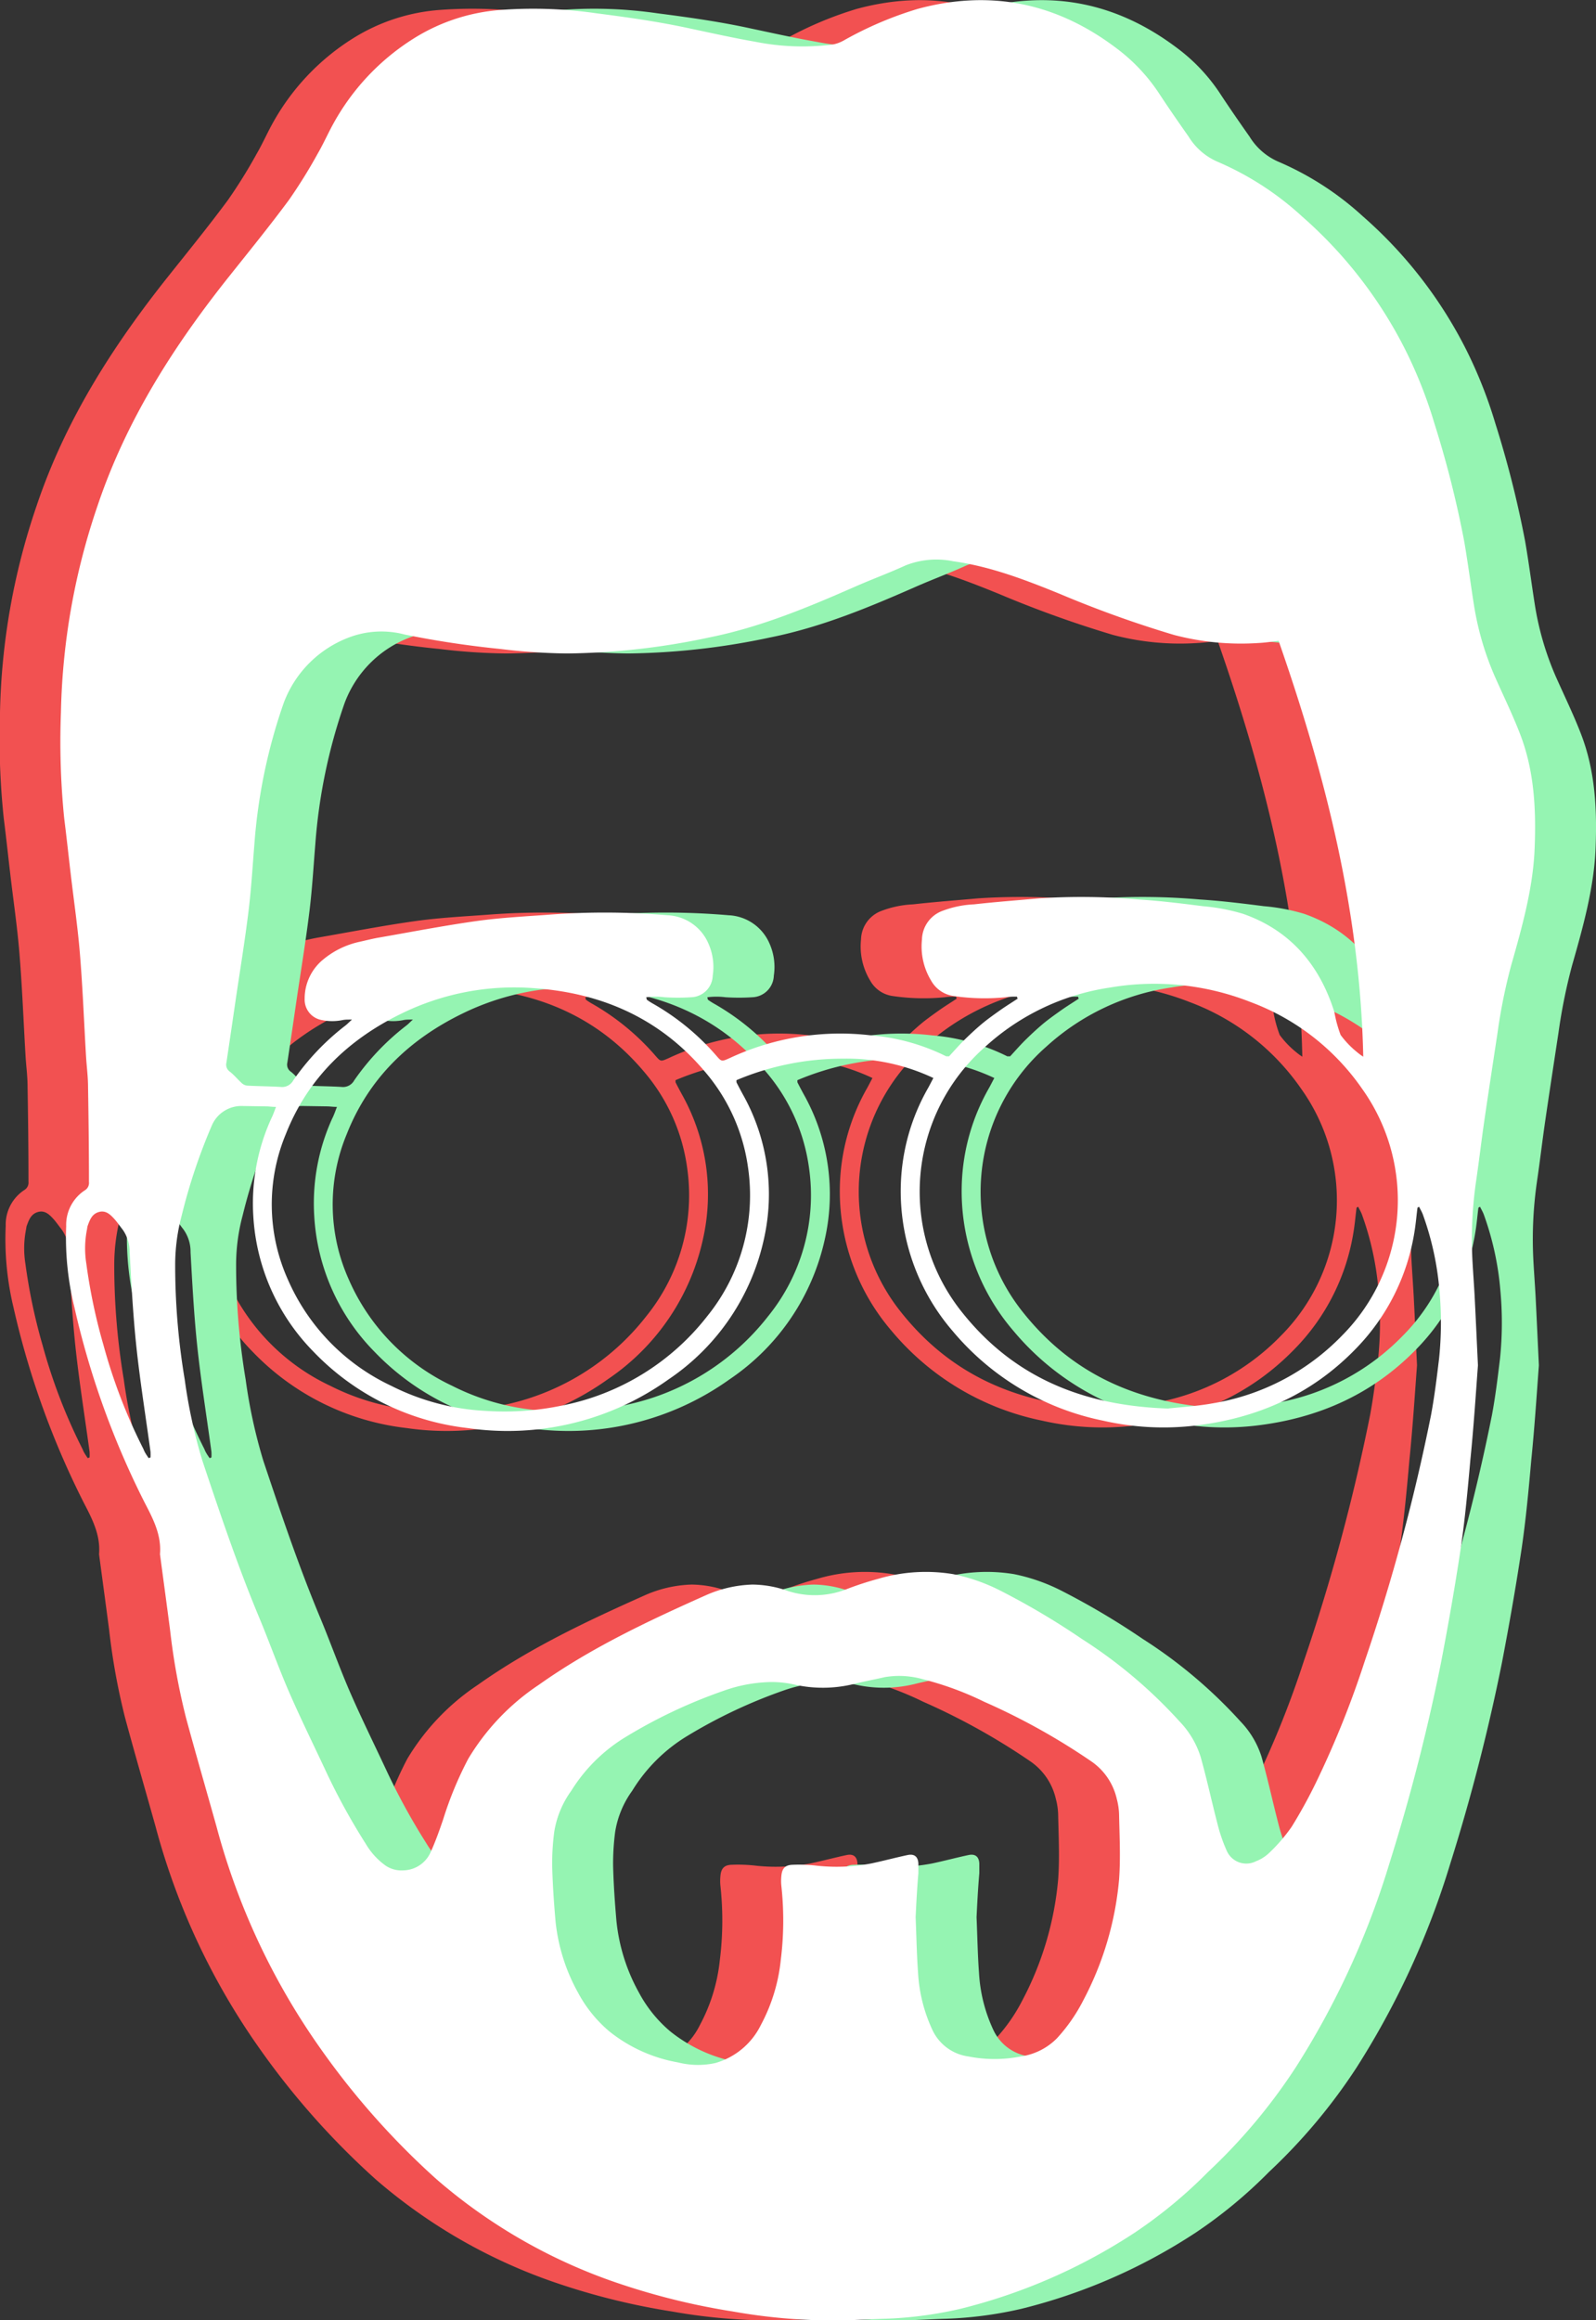 <svg xmlns="http://www.w3.org/2000/svg" viewBox="0 0 209.55 304.45"><rect x="0" y="0" width="209.55" height="304.45" fill="#333333" stroke="none"/><defs><style>.cls-1{fill:#f25151;}.cls-2{fill:#95f4b2;}.cls-3{fill:#fff;}</style></defs><g id="Calque_2" data-name="Calque 2"><g id="logo1"><path class="cls-1" d="M186.05,179.16c-.26,3.46-.55,8-1,12.45-.34,3.86-.7,7.73-1.26,11.57-.75,5-1.63,10-2.59,15a254.66,254.66,0,0,1-6.79,26.39,107.7,107.7,0,0,1-12.3,26.74A74.41,74.41,0,0,1,150.62,285a61.81,61.81,0,0,1-9.6,7.95,73.93,73.93,0,0,1-22.85,10,51.57,51.57,0,0,1-9.89,1.32c-2,.06-3.92.18-5.88.22a75.54,75.54,0,0,1-14.16-1.17,90.35,90.35,0,0,1-14.6-3.55,71.23,71.23,0,0,1-24.31-13.79A101.88,101.88,0,0,1,34,268.7a91,91,0,0,1-13.57-29c-1.33-4.75-2.71-9.49-4-14.26a86.56,86.56,0,0,1-2.1-11.55c-.43-3.3-.88-6.6-1.32-9.9a.5.5,0,0,1,0-.12c.18-2.47-.9-4.55-2-6.66a110.68,110.68,0,0,1-9.25-25.7A38.32,38.32,0,0,1,.75,160.86a5.42,5.42,0,0,1,2.44-4.7,1.13,1.13,0,0,0,.55-1.09c0-4.16-.05-8.32-.12-12.47,0-1.37-.19-2.74-.27-4.11-.26-4.43-.43-8.86-.79-13.28-.28-3.51-.8-7-1.21-10.51-.29-2.45-.55-4.9-.86-7.35A100.37,100.37,0,0,1,0,93.48a89.1,89.1,0,0,1,4.8-27.09C8.6,55.07,14.89,45.27,22.26,36.05c2.6-3.26,5.22-6.49,7.69-9.83a67.94,67.94,0,0,0,3.78-6.09c.69-1.19,1.25-2.44,1.9-3.65A30.6,30.6,0,0,1,46.4,5,24.91,24.91,0,0,1,57.8,1.3a57.88,57.88,0,0,1,12.55.45c4.13.53,8.23,1.11,12.3,2,2.83.6,5.66,1.23,8.52,1.73a31.63,31.63,0,0,0,10.18.36,4.78,4.78,0,0,0,1.52-.58,47.56,47.56,0,0,1,9.61-4.09c9.48-2.57,18.15-.82,26,5.08a23.68,23.68,0,0,1,5.59,5.84c1.31,2,2.63,3.9,4,5.85a8.31,8.31,0,0,0,3.85,3.31,39.22,39.22,0,0,1,11,7.12,57.81,57.81,0,0,1,13.56,17.46,59.75,59.75,0,0,1,3.85,9.72A135,135,0,0,1,184.24,71c.49,2.81.85,5.65,1.3,8.48a38.32,38.32,0,0,0,2.79,9.43c1.1,2.47,2.29,4.91,3.26,7.43,1.87,4.85,2.11,9.92,1.9,15.06s-1.65,10.28-3.08,15.28a72.78,72.78,0,0,0-1.79,8.86c-.58,3.83-1.17,7.66-1.73,11.5-.39,2.68-.7,5.36-1.09,8a52.82,52.82,0,0,0-.49,10c.08,1.65.21,3.29.3,4.94C185.75,172.7,185.87,175.4,186.05,179.16ZM28.24,145.25c-.55,0-.93-.07-1.31-.07l-3.3-.05a4.23,4.23,0,0,0-3.77,2.45,74.67,74.67,0,0,0-4,11.91A25.06,25.06,0,0,0,15,166a90.61,90.61,0,0,0,1.25,15,68.34,68.34,0,0,0,2.32,10.67c2.3,6.87,4.61,13.74,7.4,20.44,1.36,3.25,2.54,6.58,3.94,9.82,1.48,3.41,3.13,6.76,4.71,10.13a84.74,84.74,0,0,0,5.41,9.9,9.32,9.32,0,0,0,2.6,2.85,3.73,3.73,0,0,0,2.34.62A4,4,0,0,0,48.56,243c.63-1.39,1.14-2.83,1.63-4.27a47.2,47.2,0,0,1,3.28-7.92,30.42,30.42,0,0,1,9.27-9.72c6.85-4.86,14.42-8.41,22.05-11.81a16.25,16.25,0,0,1,6-1.35,14.23,14.23,0,0,1,4.72.86,11.46,11.46,0,0,0,7.6-.24c1.39-.54,2.81-1,4.25-1.39a22,22,0,0,1,9.77-.6,24.2,24.2,0,0,1,6.3,2.21,98.56,98.56,0,0,1,10.62,6.3,63,63,0,0,1,12.83,10.83,11.77,11.77,0,0,1,2.75,4.61c.82,2.9,1.45,5.85,2.21,8.77a20.81,20.81,0,0,0,1.21,3.54,2.8,2.8,0,0,0,3.87,1.41,5.19,5.19,0,0,0,1.68-1.05,22.23,22.23,0,0,0,3-3.48,65,65,0,0,0,3.43-6.3A125.08,125.08,0,0,0,171.18,218a254.35,254.35,0,0,0,8.71-32.32c.46-2.46.76-4.95,1.06-7.44a45.59,45.59,0,0,0,.05-8.82,38.57,38.57,0,0,0-2.19-10.07c-.13-.34-.32-.66-.49-1-.16.1-.21.12-.21.14-.13,1-.21,2-.37,3A28.25,28.25,0,0,1,170,177c-5.82,6-13,9.15-21.25,10.09a35.75,35.75,0,0,1-11.93-.67,34.75,34.75,0,0,1-19.75-11.77,28.11,28.11,0,0,1-6.79-19.32,27.22,27.22,0,0,1,3.57-12.55c.22-.39.42-.8.7-1.32a26.66,26.66,0,0,0-11.85-2.54,35.74,35.74,0,0,0-14,2.82,1.7,1.7,0,0,0,0,.29c.32.63.65,1.25,1,1.88a26.76,26.76,0,0,1,2.62,18.59,29.9,29.9,0,0,1-12.49,18.47,36.37,36.37,0,0,1-26.46,6.42,33.23,33.23,0,0,1-20.19-10,27.6,27.6,0,0,1-7.92-17.79,26.88,26.88,0,0,1,2.36-12.83C27.84,146.34,28,145.87,28.24,145.25ZM159.88,84.1c-.92.1-1.73.23-2.54.27a34.63,34.63,0,0,1-11.19-1.05,145.5,145.5,0,0,1-15-5.39c-4.55-1.85-9.1-3.6-14-4.28a11,11,0,0,0-6.22.53c-2.18,1-4.42,1.82-6.61,2.78-6.21,2.73-12.45,5.33-19.16,6.68a93.77,93.77,0,0,1-18.66,2.11,78.65,78.65,0,0,1-8.8-.59,126.44,126.44,0,0,1-12.54-1.89,12,12,0,0,0-7.19.32,14.67,14.67,0,0,0-8.74,8.71,72,72,0,0,0-3.83,18.48c-.24,2.93-.41,5.87-.77,8.79-.49,4-1.14,7.91-1.72,11.86-.39,2.67-.78,5.35-1.18,8a1.12,1.12,0,0,0,.47,1.21c.57.45,1,1,1.59,1.53a1.22,1.22,0,0,0,.71.29c1.45.08,2.9.08,4.35.17a1.67,1.67,0,0,0,1.65-.85,32.25,32.25,0,0,1,6.87-7.22c.23-.18.44-.4.84-.77-.59,0-.92,0-1.25.07a6.72,6.72,0,0,1-2.68,0A2.72,2.72,0,0,1,32,131.07a6.62,6.62,0,0,1,2.42-5.15,11.17,11.17,0,0,1,4.59-2.29c.88-.19,1.75-.42,2.64-.58,4.32-.75,8.63-1.59,13-2.2,3.1-.43,6.24-.59,9.37-.82a97.22,97.22,0,0,1,15.64.07A6.14,6.14,0,0,1,85,123.78a7.57,7.57,0,0,1,.58,4.25,2.93,2.93,0,0,1-2.81,2.83,27.54,27.54,0,0,1-3.52,0,9.63,9.63,0,0,0-2.4,0c.05.2.05.3.1.34a8.18,8.18,0,0,0,.69.45,31.66,31.66,0,0,1,8.43,6.9c.67.77.69.76,1.7.31a34.37,34.37,0,0,1,18.56-3,27.16,27.16,0,0,1,9.9,2.75c.09,0,.23,0,.38,0,.66-.71,1.3-1.45,2-2.14s1.42-1.36,2.17-2,1.61-1.25,2.44-1.84,1.59-1.05,2.39-1.58l-.09-.27c-.49,0-1,0-1.46.08a28.12,28.12,0,0,1-6.92-.17,4,4,0,0,1-2.88-2,8.64,8.64,0,0,1-1.21-5.41,4.11,4.11,0,0,1,2.5-3.68,13.28,13.28,0,0,1,4.34-.93c2.84-.32,5.7-.53,8.55-.79a86.14,86.14,0,0,1,13.05.15c2.81.18,5.62.52,8.42.88a25.89,25.89,0,0,1,5.29,1c6.23,2.18,10.06,6.72,12,12.9a16.62,16.62,0,0,0,.82,3,12.08,12.08,0,0,0,2.19,2.28,6.68,6.68,0,0,0,.78.57C170.59,119.75,166.08,101.86,159.88,84.1ZM145.35,184.83c1.64-.19,3.8-.3,5.92-.69a30.51,30.51,0,0,0,16.91-8.86,25.17,25.17,0,0,0,2.68-32.38,30.92,30.92,0,0,0-14.64-11.4,34.52,34.52,0,0,0-18.49-1.91,31,31,0,0,0-16.35,7.75,25.3,25.3,0,0,0-3,34.94C125.16,180.75,134.21,184.46,145.35,184.83Zm-89.55.31a37.07,37.07,0,0,0,10.13-.73,32,32,0,0,0,18.93-11.7,25.21,25.21,0,0,0,5.35-19.54,24.44,24.44,0,0,0-5.62-12.5c-5.88-7-13.54-10.38-22.5-11A33.65,33.65,0,0,0,44.72,133c-7,3.41-12.31,8.5-15.2,15.84a24,24,0,0,0,.25,19,27.61,27.61,0,0,0,13.58,14A30.87,30.87,0,0,0,55.8,185.14Zm56.42,66.44c.11,2.68.15,5,.32,7.31a20.31,20.31,0,0,0,1.93,7.58,6.12,6.12,0,0,0,4.66,3.38,17.8,17.8,0,0,0,6.9,0,8.29,8.29,0,0,0,4.75-2.39,22.28,22.28,0,0,0,3.42-4.91,41.82,41.82,0,0,0,4.73-15.9c.21-2.85.06-5.72,0-8.59a8.78,8.78,0,0,0-.3-2,8.17,8.17,0,0,0-3.36-4.94,86.69,86.69,0,0,0-14.07-7.82,41,41,0,0,0-8-2.94,11.41,11.41,0,0,0-5-.29c-1.26.29-2.53.53-3.79.83a17.1,17.1,0,0,1-8.26.12,13.23,13.23,0,0,0-3.27-.29A19.37,19.37,0,0,0,87,221.87a66.75,66.75,0,0,0-12.75,6A21.53,21.53,0,0,0,67,235a12.52,12.52,0,0,0-2.23,5.38,31.79,31.79,0,0,0-.27,4.46c.06,2.43.23,4.86.44,7.27a24.36,24.36,0,0,0,2.95,9.36A17.3,17.3,0,0,0,72,266.56a19.93,19.93,0,0,0,9,4.07,10.68,10.68,0,0,0,4.9.09,9.56,9.56,0,0,0,6-5,23,23,0,0,0,2.61-8.5,41.83,41.83,0,0,0,.08-9.75,6.18,6.18,0,0,1,0-1.29c.08-1,.5-1.45,1.47-1.48a20.59,20.59,0,0,1,2.94.09,24,24,0,0,0,7.37-.26c1.61-.34,3.2-.77,4.81-1.11.87-.18,1.35.22,1.4,1.1,0,.43,0,.86,0,1.29C112.4,247.87,112.3,249.91,112.22,251.58ZM11.52,191.34l.24-.09a6.26,6.26,0,0,0,0-.75c-.62-4.58-1.36-9.15-1.85-13.74-.44-4.13-.66-8.29-.89-12.43a5,5,0,0,0-.93-3c-.34-.43-.65-.88-1-1.29-.56-.62-1.16-1.26-2.1-1s-1.2,1.06-1.49,1.84a2,2,0,0,0-.06.35,12.71,12.71,0,0,0-.11,4.56,73.8,73.8,0,0,0,2.28,10.8,71.81,71.81,0,0,0,5.23,13.57C11,190.6,11.29,191,11.52,191.34Z"/><path class="cls-2" d="M202.05,179.16c-.26,3.46-.55,8-1,12.45-.34,3.86-.7,7.73-1.26,11.57-.75,5-1.63,10-2.59,15a254.66,254.66,0,0,1-6.79,26.39,107.7,107.7,0,0,1-12.3,26.74A74.41,74.41,0,0,1,166.62,285a61.81,61.81,0,0,1-9.6,7.95,73.93,73.93,0,0,1-22.85,10,51.57,51.57,0,0,1-9.89,1.32c-2,.06-3.92.18-5.88.22a75.54,75.54,0,0,1-14.16-1.17,90.35,90.35,0,0,1-14.6-3.55,71.23,71.23,0,0,1-24.31-13.79A101.88,101.88,0,0,1,50,268.7a91,91,0,0,1-13.57-29c-1.33-4.75-2.71-9.49-4-14.26a86.56,86.56,0,0,1-2.1-11.55c-.43-3.3-.88-6.6-1.32-9.9a.5.5,0,0,1,0-.12c.18-2.47-.9-4.55-2-6.66a110.68,110.68,0,0,1-9.25-25.7,38.32,38.32,0,0,1-1.07-10.61,5.42,5.42,0,0,1,2.44-4.7,1.13,1.13,0,0,0,.55-1.09c0-4.16,0-8.32-.12-12.47,0-1.37-.19-2.74-.27-4.11-.26-4.43-.43-8.86-.79-13.28-.28-3.51-.8-7-1.21-10.51-.29-2.45-.55-4.9-.86-7.35A100.37,100.37,0,0,1,16,93.48a89.1,89.1,0,0,1,4.8-27.09C24.6,55.07,30.89,45.27,38.26,36.05c2.6-3.26,5.22-6.49,7.69-9.83a67.94,67.94,0,0,0,3.78-6.09c.69-1.19,1.25-2.44,1.9-3.65A30.6,30.6,0,0,1,62.4,5,24.91,24.91,0,0,1,73.8,1.3a57.88,57.88,0,0,1,12.55.45c4.13.53,8.23,1.11,12.3,2,2.83.6,5.66,1.23,8.52,1.73a31.63,31.63,0,0,0,10.18.36,4.78,4.78,0,0,0,1.52-.58,47.56,47.56,0,0,1,9.61-4.09c9.48-2.57,18.15-.82,26,5.08a23.68,23.68,0,0,1,5.59,5.84c1.31,2,2.63,3.9,4,5.85a8.31,8.31,0,0,0,3.85,3.31,39.22,39.22,0,0,1,11,7.12,57.81,57.81,0,0,1,13.56,17.46,59.75,59.75,0,0,1,3.85,9.72A135,135,0,0,1,200.24,71c.49,2.81.85,5.65,1.3,8.48a38.32,38.32,0,0,0,2.79,9.43c1.1,2.47,2.29,4.91,3.26,7.43,1.87,4.85,2.11,9.92,1.9,15.06s-1.65,10.28-3.08,15.28a72.78,72.78,0,0,0-1.79,8.86c-.58,3.83-1.17,7.66-1.73,11.5-.39,2.68-.7,5.36-1.09,8a52.82,52.82,0,0,0-.49,10c.08,1.65.21,3.29.3,4.94C201.75,172.7,201.87,175.4,202.05,179.16ZM44.24,145.25c-.55,0-.93-.07-1.31-.07l-3.3-.05a4.23,4.23,0,0,0-3.77,2.45,74.67,74.67,0,0,0-4,11.91A25.06,25.06,0,0,0,31,166a90.61,90.61,0,0,0,1.25,15,68.34,68.34,0,0,0,2.32,10.67c2.3,6.87,4.61,13.74,7.4,20.44,1.36,3.25,2.54,6.58,3.94,9.82,1.48,3.41,3.13,6.76,4.71,10.13a84.74,84.74,0,0,0,5.41,9.9,9.32,9.32,0,0,0,2.6,2.85,3.73,3.73,0,0,0,2.34.62A4,4,0,0,0,64.56,243c.63-1.39,1.14-2.83,1.63-4.27a47.2,47.2,0,0,1,3.28-7.92,30.42,30.42,0,0,1,9.27-9.72c6.85-4.86,14.42-8.41,22.05-11.81a16.25,16.25,0,0,1,6-1.35,14.23,14.23,0,0,1,4.72.86,11.46,11.46,0,0,0,7.6-.24c1.39-.54,2.81-1,4.25-1.39a22,22,0,0,1,9.77-.6,24.2,24.2,0,0,1,6.3,2.21,98.56,98.56,0,0,1,10.62,6.3,63,63,0,0,1,12.83,10.83,11.77,11.77,0,0,1,2.75,4.61c.82,2.9,1.45,5.85,2.21,8.77a20.81,20.81,0,0,0,1.21,3.54,2.8,2.8,0,0,0,3.87,1.41,5.19,5.19,0,0,0,1.68-1.05,22.23,22.23,0,0,0,3-3.48,65,65,0,0,0,3.43-6.3A125.08,125.08,0,0,0,187.18,218a254.35,254.35,0,0,0,8.71-32.32c.46-2.46.76-4.95,1.06-7.44a45.59,45.59,0,0,0,.05-8.82,38.57,38.57,0,0,0-2.19-10.07c-.13-.34-.32-.66-.49-1-.16.1-.21.12-.21.14-.13,1-.21,2-.37,3A28.25,28.25,0,0,1,186,177c-5.82,6-13,9.15-21.25,10.09a35.75,35.75,0,0,1-11.93-.67,34.75,34.75,0,0,1-19.75-11.77,28.11,28.11,0,0,1-6.79-19.32,27.22,27.22,0,0,1,3.57-12.55c.22-.39.42-.8.7-1.32a26.66,26.66,0,0,0-11.85-2.54,35.74,35.74,0,0,0-14,2.82,1.7,1.7,0,0,0,0,.29c.32.63.65,1.25,1,1.88a26.76,26.76,0,0,1,2.62,18.59,29.9,29.9,0,0,1-12.49,18.47,36.37,36.37,0,0,1-26.46,6.42,33.23,33.23,0,0,1-20.19-10,27.6,27.6,0,0,1-7.92-17.79,26.88,26.88,0,0,1,2.36-12.83C43.84,146.34,44,145.87,44.24,145.25ZM175.88,84.1c-.92.1-1.73.23-2.54.27a34.63,34.63,0,0,1-11.19-1.05,145.5,145.5,0,0,1-15-5.39c-4.55-1.85-9.1-3.6-14-4.28a11,11,0,0,0-6.22.53c-2.18,1-4.42,1.82-6.61,2.78-6.21,2.73-12.45,5.33-19.16,6.68a93.77,93.77,0,0,1-18.66,2.11,78.65,78.65,0,0,1-8.8-.59,126.44,126.44,0,0,1-12.54-1.89,12,12,0,0,0-7.19.32,14.67,14.67,0,0,0-8.74,8.71,72,72,0,0,0-3.83,18.48c-.24,2.93-.41,5.87-.77,8.79-.49,4-1.14,7.91-1.72,11.86-.39,2.67-.78,5.35-1.18,8a1.12,1.12,0,0,0,.47,1.21c.57.45,1,1,1.59,1.53a1.22,1.22,0,0,0,.71.29c1.45.08,2.9.08,4.35.17a1.67,1.67,0,0,0,1.65-.85,32.25,32.25,0,0,1,6.87-7.22c.23-.18.44-.4.84-.77-.59,0-.92,0-1.25.07a6.72,6.72,0,0,1-2.68,0A2.72,2.72,0,0,1,48,131.07a6.62,6.62,0,0,1,2.42-5.15,11.17,11.17,0,0,1,4.59-2.29c.88-.19,1.75-.42,2.64-.58,4.32-.75,8.63-1.59,13-2.2,3.1-.43,6.24-.59,9.37-.82a97.22,97.22,0,0,1,15.64.07,6.14,6.14,0,0,1,5.36,3.68,7.57,7.57,0,0,1,.58,4.25,2.93,2.93,0,0,1-2.81,2.83,27.54,27.54,0,0,1-3.52,0,9.63,9.63,0,0,0-2.4,0c.05.2.05.3.1.34a8.18,8.18,0,0,0,.69.45,31.66,31.66,0,0,1,8.43,6.9c.67.77.69.76,1.7.31a34.37,34.37,0,0,1,18.56-3,27.16,27.16,0,0,1,9.9,2.75c.09,0,.23,0,.38,0,.66-.71,1.3-1.45,2-2.14s1.42-1.36,2.17-2,1.61-1.25,2.44-1.84,1.59-1.05,2.39-1.58l-.09-.27c-.49,0-1,0-1.46.08a28.12,28.12,0,0,1-6.92-.17,4,4,0,0,1-2.88-2,8.64,8.64,0,0,1-1.21-5.41,4.11,4.11,0,0,1,2.5-3.68,13.28,13.28,0,0,1,4.34-.93c2.84-.32,5.7-.53,8.55-.79a86.14,86.14,0,0,1,13.05.15c2.81.18,5.62.52,8.42.88a25.89,25.89,0,0,1,5.29,1c6.23,2.18,10.06,6.72,12,12.9a16.62,16.62,0,0,0,.82,3,12.08,12.08,0,0,0,2.19,2.28,6.68,6.68,0,0,0,.78.57C186.59,119.75,182.08,101.86,175.88,84.1ZM161.35,184.83c1.64-.19,3.8-.3,5.92-.69a30.51,30.51,0,0,0,16.91-8.86,25.17,25.17,0,0,0,2.68-32.38,30.92,30.92,0,0,0-14.64-11.4,34.52,34.52,0,0,0-18.49-1.91,31,31,0,0,0-16.35,7.75,25.3,25.3,0,0,0-3,34.94C141.16,180.75,150.21,184.46,161.35,184.83Zm-89.55.31a37.07,37.07,0,0,0,10.13-.73,32,32,0,0,0,18.93-11.7,25.21,25.21,0,0,0,5.35-19.54,24.44,24.44,0,0,0-5.62-12.5c-5.88-7-13.54-10.38-22.5-11A33.65,33.65,0,0,0,60.72,133c-7,3.41-12.31,8.5-15.2,15.84a24,24,0,0,0,.25,19,27.61,27.61,0,0,0,13.58,14A30.87,30.87,0,0,0,71.8,185.14Zm56.42,66.44c.11,2.68.15,5,.32,7.31a20.31,20.31,0,0,0,1.93,7.58,6.12,6.12,0,0,0,4.66,3.38,17.8,17.8,0,0,0,6.9,0,8.29,8.29,0,0,0,4.75-2.39,22.28,22.28,0,0,0,3.42-4.91,41.82,41.82,0,0,0,4.73-15.9c.21-2.85.06-5.72,0-8.59a8.78,8.78,0,0,0-.3-2,8.17,8.17,0,0,0-3.36-4.94,86.69,86.69,0,0,0-14.07-7.82,41,41,0,0,0-8-2.94,11.41,11.41,0,0,0-5-.29c-1.26.29-2.53.53-3.79.83a17.1,17.1,0,0,1-8.26.12,13.23,13.23,0,0,0-3.27-.29,19.37,19.37,0,0,0-5.88,1.06,66.75,66.75,0,0,0-12.75,6A21.53,21.53,0,0,0,83,235a12.52,12.52,0,0,0-2.23,5.38,31.79,31.79,0,0,0-.27,4.46c.06,2.43.23,4.86.44,7.27a24.36,24.36,0,0,0,2.95,9.36A17.3,17.3,0,0,0,88,266.56a19.93,19.93,0,0,0,9,4.07,10.68,10.68,0,0,0,4.9.09,9.56,9.56,0,0,0,6-5,23,23,0,0,0,2.61-8.5,41.83,41.83,0,0,0,.08-9.75,6.18,6.18,0,0,1,0-1.29c.08-1,.5-1.45,1.47-1.48a20.59,20.59,0,0,1,2.94.09,24,24,0,0,0,7.37-.26c1.61-.34,3.2-.77,4.81-1.11.87-.18,1.35.22,1.4,1.1,0,.43,0,.86,0,1.29C128.4,247.87,128.3,249.91,128.22,251.58ZM27.52,191.34l.24-.09a6.26,6.26,0,0,0,0-.75c-.62-4.58-1.36-9.15-1.85-13.74-.44-4.13-.66-8.29-.89-12.43a5,5,0,0,0-.93-3c-.34-.43-.65-.88-1-1.29-.56-.62-1.16-1.26-2.1-1s-1.2,1.06-1.49,1.84a2,2,0,0,0-.06.35,12.71,12.71,0,0,0-.11,4.56,73.8,73.8,0,0,0,2.28,10.8,71.81,71.81,0,0,0,5.23,13.57C27,190.6,27.29,191,27.52,191.34Z"/><path class="cls-3" d="M194.05,179.16c-.26,3.46-.55,8-1,12.45-.34,3.86-.7,7.73-1.26,11.57-.75,5-1.63,10-2.59,15a254.66,254.66,0,0,1-6.79,26.39,107.7,107.7,0,0,1-12.3,26.74A74.41,74.41,0,0,1,158.62,285a61.81,61.81,0,0,1-9.6,7.95,73.93,73.93,0,0,1-22.85,10,51.57,51.57,0,0,1-9.89,1.32c-2,.06-3.92.18-5.88.22a75.54,75.54,0,0,1-14.16-1.17,90.35,90.35,0,0,1-14.6-3.55,71.23,71.23,0,0,1-24.31-13.79A101.88,101.88,0,0,1,42,268.7a91,91,0,0,1-13.57-29c-1.33-4.75-2.71-9.49-4-14.26a86.56,86.56,0,0,1-2.1-11.55c-.43-3.3-.88-6.6-1.32-9.9a.5.5,0,0,1,0-.12c.18-2.47-.9-4.55-2-6.66a110.68,110.68,0,0,1-9.25-25.7,38.32,38.32,0,0,1-1.07-10.61,5.42,5.42,0,0,1,2.44-4.7,1.13,1.13,0,0,0,.55-1.09c0-4.16-.05-8.32-.12-12.47,0-1.37-.19-2.74-.27-4.11-.26-4.43-.43-8.86-.79-13.28-.28-3.51-.8-7-1.21-10.51-.29-2.45-.55-4.9-.86-7.35A100.37,100.37,0,0,1,8,93.48a89.1,89.1,0,0,1,4.8-27.09C16.6,55.07,22.89,45.27,30.26,36.05c2.6-3.26,5.22-6.49,7.69-9.83a67.94,67.94,0,0,0,3.78-6.09c.69-1.19,1.25-2.44,1.9-3.65A30.6,30.6,0,0,1,54.4,5,24.91,24.91,0,0,1,65.8,1.3a57.88,57.88,0,0,1,12.55.45c4.13.53,8.23,1.11,12.3,2,2.83.6,5.66,1.23,8.52,1.73a31.63,31.63,0,0,0,10.18.36,4.78,4.78,0,0,0,1.52-.58,47.56,47.56,0,0,1,9.61-4.09c9.48-2.57,18.15-.82,26,5.08a23.68,23.68,0,0,1,5.59,5.84c1.31,2,2.63,3.9,4,5.85a8.31,8.31,0,0,0,3.85,3.31,39.22,39.22,0,0,1,11,7.12,57.81,57.81,0,0,1,13.56,17.46,59.75,59.75,0,0,1,3.85,9.72A135,135,0,0,1,192.24,71c.49,2.81.85,5.65,1.3,8.48a38.32,38.32,0,0,0,2.79,9.43c1.1,2.47,2.29,4.91,3.26,7.43,1.87,4.85,2.11,9.92,1.9,15.06s-1.65,10.28-3.08,15.28a72.78,72.78,0,0,0-1.79,8.86c-.58,3.83-1.17,7.66-1.73,11.5-.39,2.68-.7,5.36-1.09,8a52.82,52.82,0,0,0-.49,10c.08,1.65.21,3.29.3,4.94C193.75,172.7,193.87,175.4,194.05,179.16ZM36.24,145.25c-.55,0-.93-.07-1.31-.07l-3.3-.05a4.23,4.23,0,0,0-3.77,2.45,74.67,74.67,0,0,0-4,11.91A25.06,25.06,0,0,0,23,166a90.61,90.61,0,0,0,1.25,15,68.34,68.34,0,0,0,2.32,10.67c2.3,6.87,4.61,13.74,7.4,20.44,1.36,3.25,2.54,6.58,3.94,9.82,1.48,3.41,3.13,6.76,4.71,10.13a84.74,84.74,0,0,0,5.41,9.9,9.32,9.32,0,0,0,2.6,2.85,3.73,3.73,0,0,0,2.34.62A4,4,0,0,0,56.56,243c.63-1.39,1.14-2.83,1.63-4.27a47.2,47.2,0,0,1,3.28-7.92,30.42,30.42,0,0,1,9.27-9.72c6.85-4.86,14.42-8.41,22.05-11.81a16.25,16.25,0,0,1,6-1.35,14.23,14.23,0,0,1,4.72.86,11.46,11.46,0,0,0,7.6-.24c1.39-.54,2.81-1,4.25-1.39a22,22,0,0,1,9.77-.6,24.2,24.2,0,0,1,6.3,2.21,98.56,98.56,0,0,1,10.62,6.3,63,63,0,0,1,12.83,10.83,11.77,11.77,0,0,1,2.75,4.61c.82,2.9,1.45,5.85,2.21,8.77a20.81,20.81,0,0,0,1.21,3.54,2.8,2.8,0,0,0,3.87,1.41,5.19,5.19,0,0,0,1.68-1.05,22.23,22.23,0,0,0,3-3.48,65,65,0,0,0,3.43-6.3A125.08,125.08,0,0,0,179.18,218a254.35,254.35,0,0,0,8.71-32.32c.46-2.46.76-4.95,1.06-7.44a45.59,45.59,0,0,0,.05-8.82,38.57,38.57,0,0,0-2.19-10.07c-.13-.34-.32-.66-.49-1-.16.1-.21.12-.21.14-.13,1-.21,2-.37,3A28.25,28.25,0,0,1,178,177c-5.82,6-13,9.15-21.25,10.09a35.75,35.75,0,0,1-11.93-.67,34.75,34.75,0,0,1-19.75-11.77,28.11,28.11,0,0,1-6.79-19.32,27.22,27.22,0,0,1,3.57-12.55c.22-.39.42-.8.7-1.32a26.66,26.66,0,0,0-11.85-2.54,35.74,35.74,0,0,0-14,2.82,1.7,1.7,0,0,0,0,.29c.32.63.65,1.25,1,1.88a26.76,26.76,0,0,1,2.62,18.59,29.9,29.9,0,0,1-12.49,18.47,36.37,36.37,0,0,1-26.46,6.42,33.23,33.23,0,0,1-20.19-10,27.6,27.6,0,0,1-7.92-17.79,26.88,26.88,0,0,1,2.36-12.83C35.84,146.34,36,145.87,36.24,145.25ZM167.88,84.1c-.92.1-1.73.23-2.54.27a34.63,34.63,0,0,1-11.19-1.05,145.5,145.5,0,0,1-15-5.39c-4.55-1.85-9.1-3.6-14-4.28a11,11,0,0,0-6.22.53c-2.18,1-4.42,1.82-6.61,2.78-6.21,2.73-12.45,5.33-19.16,6.68a93.77,93.77,0,0,1-18.66,2.11,78.65,78.65,0,0,1-8.8-.59,126.44,126.44,0,0,1-12.54-1.89,12,12,0,0,0-7.19.32,14.67,14.67,0,0,0-8.74,8.71,72,72,0,0,0-3.83,18.48c-.24,2.93-.41,5.87-.77,8.79-.49,4-1.14,7.91-1.72,11.86-.39,2.67-.78,5.35-1.18,8a1.12,1.12,0,0,0,.47,1.21c.57.45,1,1,1.59,1.53a1.22,1.22,0,0,0,.71.29c1.45.08,2.9.08,4.35.17a1.67,1.67,0,0,0,1.65-.85,32.25,32.25,0,0,1,6.87-7.22c.23-.18.44-.4.84-.77-.59,0-.92,0-1.25.07a6.72,6.72,0,0,1-2.68,0A2.72,2.72,0,0,1,40,131.07a6.62,6.62,0,0,1,2.42-5.15,11.17,11.17,0,0,1,4.59-2.29c.88-.19,1.75-.42,2.64-.58,4.32-.75,8.63-1.59,13-2.2,3.1-.43,6.24-.59,9.37-.82a97.22,97.22,0,0,1,15.64.07A6.14,6.14,0,0,1,93,123.78a7.57,7.57,0,0,1,.58,4.25,2.93,2.93,0,0,1-2.81,2.83,27.54,27.54,0,0,1-3.52,0,9.63,9.63,0,0,0-2.4,0c.05.2.05.3.1.34a8.18,8.18,0,0,0,.69.45,31.66,31.66,0,0,1,8.43,6.9c.67.77.69.76,1.7.31a34.37,34.37,0,0,1,18.56-3,27.16,27.16,0,0,1,9.9,2.75c.09,0,.23,0,.38,0,.66-.71,1.3-1.45,2-2.14s1.42-1.36,2.17-2,1.61-1.25,2.44-1.84,1.59-1.05,2.39-1.58l-.09-.27c-.49,0-1,0-1.46.08a28.12,28.12,0,0,1-6.92-.17,4,4,0,0,1-2.88-2,8.64,8.64,0,0,1-1.21-5.41,4.11,4.11,0,0,1,2.5-3.68,13.28,13.28,0,0,1,4.34-.93c2.84-.32,5.7-.53,8.55-.79a86.14,86.14,0,0,1,13.05.15c2.81.18,5.62.52,8.42.88a25.89,25.89,0,0,1,5.29,1c6.23,2.18,10.06,6.72,12,12.9a16.62,16.62,0,0,0,.82,3,12.08,12.08,0,0,0,2.19,2.28,6.68,6.68,0,0,0,.78.57C178.59,119.75,174.08,101.86,167.88,84.1ZM153.35,184.83c1.64-.19,3.8-.3,5.92-.69a30.51,30.51,0,0,0,16.91-8.86,25.17,25.17,0,0,0,2.68-32.38,30.92,30.92,0,0,0-14.64-11.4,34.52,34.52,0,0,0-18.49-1.91,31,31,0,0,0-16.35,7.75,25.3,25.3,0,0,0-3,34.94C133.16,180.75,142.21,184.46,153.35,184.83Zm-89.55.31a37.07,37.07,0,0,0,10.13-.73,32,32,0,0,0,18.93-11.7,25.21,25.21,0,0,0,5.35-19.54,24.44,24.44,0,0,0-5.62-12.5c-5.88-7-13.54-10.38-22.5-11A33.65,33.65,0,0,0,52.72,133c-7,3.41-12.31,8.5-15.2,15.84a24,24,0,0,0,.25,19,27.61,27.61,0,0,0,13.58,14A30.87,30.87,0,0,0,63.8,185.14Zm56.42,66.44c.11,2.68.15,5,.32,7.31a20.31,20.31,0,0,0,1.93,7.58,6.12,6.12,0,0,0,4.66,3.38,17.8,17.8,0,0,0,6.9,0,8.29,8.29,0,0,0,4.75-2.39,22.28,22.28,0,0,0,3.42-4.91,41.82,41.82,0,0,0,4.73-15.9c.21-2.85.06-5.72,0-8.59a8.78,8.78,0,0,0-.3-2,8.17,8.17,0,0,0-3.36-4.94,86.69,86.69,0,0,0-14.07-7.82,41,41,0,0,0-8-2.94,11.41,11.41,0,0,0-5-.29c-1.26.29-2.53.53-3.79.83a17.1,17.1,0,0,1-8.26.12,13.23,13.23,0,0,0-3.27-.29A19.37,19.37,0,0,0,95,221.87a66.75,66.75,0,0,0-12.75,6A21.53,21.53,0,0,0,75,235a12.52,12.52,0,0,0-2.23,5.38,31.79,31.79,0,0,0-.27,4.46c.06,2.43.23,4.86.44,7.27a24.36,24.36,0,0,0,2.95,9.36A17.3,17.3,0,0,0,80,266.56a19.93,19.93,0,0,0,9,4.07,10.68,10.68,0,0,0,4.9.09,9.56,9.56,0,0,0,6-5,23,23,0,0,0,2.61-8.5,41.83,41.83,0,0,0,.08-9.75,6.18,6.18,0,0,1,0-1.29c.08-1,.5-1.45,1.47-1.48a20.59,20.59,0,0,1,2.94.09,24,24,0,0,0,7.37-.26c1.61-.34,3.2-.77,4.81-1.11.87-.18,1.35.22,1.4,1.1,0,.43,0,.86,0,1.29C120.4,247.87,120.3,249.91,120.22,251.58ZM19.52,191.34l.24-.09a6.26,6.26,0,0,0,0-.75c-.62-4.58-1.36-9.15-1.85-13.74-.44-4.13-.66-8.29-.89-12.43a5,5,0,0,0-.93-3c-.34-.43-.65-.88-1-1.29-.56-.62-1.16-1.26-2.1-1s-1.2,1.06-1.49,1.84a2,2,0,0,0-.06.35,12.71,12.71,0,0,0-.11,4.56,73.8,73.8,0,0,0,2.28,10.8,71.81,71.81,0,0,0,5.23,13.57C19,190.6,19.29,191,19.52,191.34Z"/></g></g></svg>